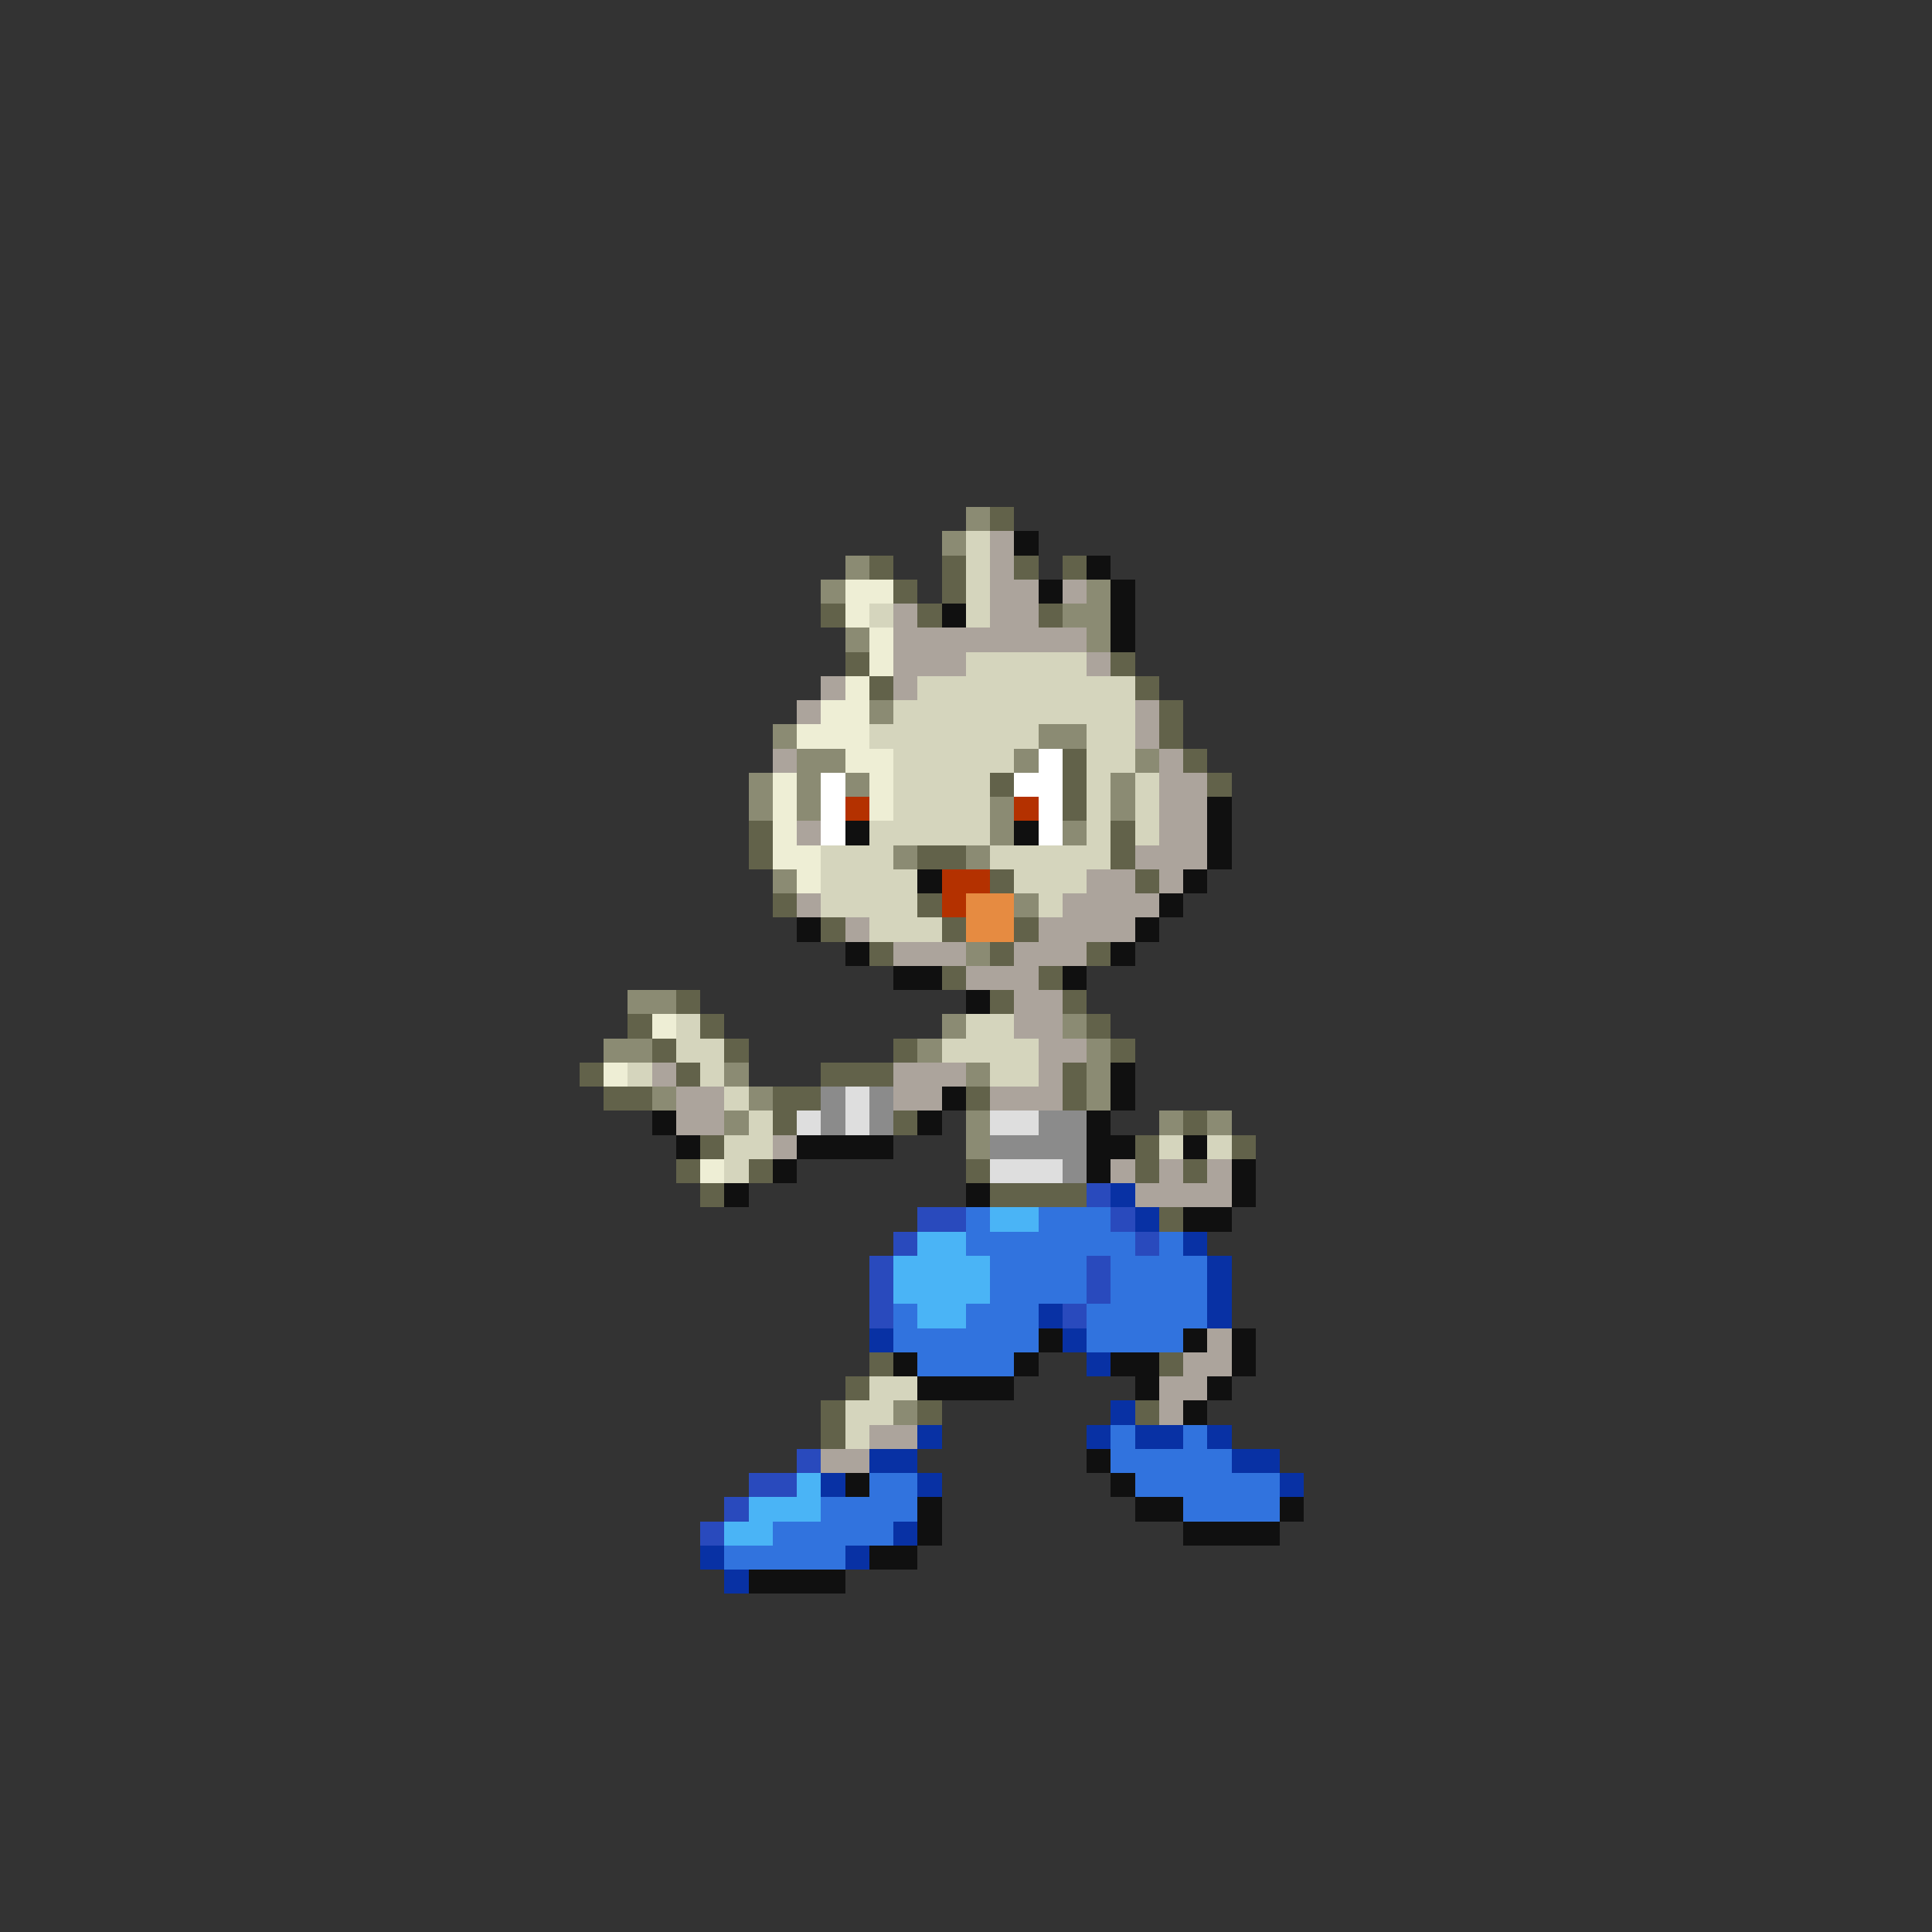 <svg xmlns="http://www.w3.org/2000/svg" viewBox="0 -0.5 80 80" shape-rendering="crispEdges">
<rect x="0" y="-0.5" width="80" height="80" fill="#333333" stroke="none"/>
<path stroke="#8b8b73" d="M40 21h1M39 22h1M35 23h1M34 24h1M45 24h1M44 25h2M35 26h1M45 26h1M36 29h1M32 30h1M43 30h2M33 31h2M42 31h1M47 31h1M31 32h1M33 32h1M35 32h1M46 32h1M31 33h1M33 33h1M41 33h1M46 33h1M41 34h1M44 34h1M37 35h1M40 35h1M32 36h1M42 37h1M40 39h1M26 41h2M39 42h1M44 42h1M25 43h2M38 43h1M45 43h1M30 44h1M40 44h1M45 44h1M27 45h1M31 45h1M45 45h1M30 46h1M40 46h1M48 46h1M50 46h1M40 47h1M37 58h1" />
<path stroke="#62624a" d="M41 21h1M36 23h1M39 23h1M42 23h1M44 23h1M37 24h1M39 24h1M34 25h1M38 25h1M43 25h1M35 27h1M46 27h1M36 28h1M47 28h1M48 29h1M48 30h1M44 31h1M49 31h1M41 32h1M44 32h1M50 32h1M44 33h1M31 34h1M46 34h1M31 35h1M38 35h2M46 35h1M41 36h1M47 36h1M32 37h1M38 37h1M34 38h1M39 38h1M42 38h1M36 39h1M41 39h1M45 39h1M39 40h1M43 40h1M28 41h1M41 41h1M44 41h1M26 42h1M29 42h1M45 42h1M27 43h1M30 43h1M37 43h1M46 43h1M24 44h1M28 44h1M34 44h3M44 44h1M25 45h2M32 45h2M40 45h1M44 45h1M32 46h1M37 46h1M49 46h1M29 47h1M47 47h1M51 47h1M28 48h1M31 48h1M40 48h1M47 48h1M49 48h1M29 49h1M41 49h4M48 50h1M36 56h1M48 56h1M35 57h1M34 58h1M38 58h1M47 58h1M34 59h1" />
<path stroke="#d5d5bd" d="M40 22h1M40 23h1M40 24h1M36 25h1M40 25h1M40 27h5M38 28h9M37 29h10M36 30h7M45 30h2M37 31h5M45 31h2M37 32h4M45 32h1M47 32h1M37 33h4M45 33h1M47 33h1M36 34h5M45 34h1M47 34h1M34 35h3M41 35h5M34 36h4M42 36h3M34 37h4M43 37h1M36 38h3M28 42h1M40 42h2M28 43h2M39 43h4M26 44h1M29 44h1M41 44h2M30 45h1M31 46h1M30 47h2M48 47h1M50 47h1M30 48h1M36 57h2M35 58h2M35 59h1" />
<path stroke="#aca49c" d="M41 22h1M41 23h1M41 24h2M44 24h1M37 25h1M41 25h2M37 26h8M37 27h3M45 27h1M34 28h1M37 28h1M33 29h1M47 29h1M47 30h1M32 31h1M48 31h1M48 32h2M48 33h2M33 34h1M48 34h2M47 35h3M45 36h2M48 36h1M33 37h1M44 37h4M35 38h1M43 38h4M37 39h3M42 39h3M40 40h3M42 41h2M42 42h2M43 43h2M27 44h1M37 44h3M43 44h1M28 45h2M37 45h2M41 45h3M28 46h2M32 47h1M46 48h1M48 48h1M50 48h1M47 49h4M50 55h1M49 56h2M48 57h2M48 58h1M36 59h2M34 60h2" />
<path stroke="#101010" d="M42 22h1M45 23h1M43 24h1M46 24h1M39 25h1M46 25h1M46 26h1M50 33h1M35 34h1M42 34h1M50 34h1M50 35h1M38 36h1M49 36h1M48 37h1M33 38h1M47 38h1M35 39h1M46 39h1M37 40h2M44 40h1M40 41h1M46 44h1M39 45h1M46 45h1M27 46h1M38 46h1M45 46h1M28 47h1M33 47h4M45 47h2M49 47h1M32 48h1M45 48h1M51 48h1M30 49h1M40 49h1M51 49h1M49 50h2M43 55h1M49 55h1M51 55h1M37 56h1M42 56h1M46 56h2M51 56h1M38 57h4M47 57h1M50 57h1M49 58h1M45 60h1M35 61h1M46 61h1M38 62h1M47 62h2M53 62h1M38 63h1M49 63h4M36 64h2M31 65h4" />
<path stroke="#eeeed5" d="M35 24h2M35 25h1M36 26h1M36 27h1M35 28h1M34 29h2M33 30h3M35 31h2M32 32h1M36 32h1M32 33h1M36 33h1M32 34h1M32 35h2M33 36h1M27 42h1M25 44h1M29 48h1" />
<path stroke="#ffffff" d="M43 31h1M34 32h1M42 32h2M34 33h1M43 33h1M34 34h1M43 34h1" />
<path stroke="#b43100" d="M35 33h1M42 33h1M39 36h2M39 37h1" />
<path stroke="#e68b41" d="M40 37h2M40 38h2" />
<path stroke="#8b8b8b" d="M34 45h1M36 45h1M34 46h1M36 46h1M43 46h2M41 47h4M44 48h1" />
<path stroke="#dedede" d="M35 45h1M33 46h1M35 46h1M41 46h2M41 48h3" />
<path stroke="#294abd" d="M45 49h1M38 50h2M46 50h1M37 51h1M47 51h1M36 52h1M45 52h1M36 53h1M45 53h1M36 54h1M44 54h1M33 60h1M31 61h2M30 62h1M29 63h1" />
<path stroke="#0831a4" d="M46 49h1M47 50h1M49 51h1M50 52h1M50 53h1M43 54h1M50 54h1M36 55h1M44 55h1M45 56h1M46 58h1M38 59h1M45 59h1M47 59h2M50 59h1M36 60h2M51 60h2M34 61h1M38 61h1M53 61h1M37 63h1M29 64h1M35 64h1M30 65h1" />
<path stroke="#3173de" d="M40 50h1M43 50h3M40 51h7M48 51h1M41 52h4M46 52h4M41 53h4M46 53h4M37 54h1M40 54h3M45 54h5M37 55h6M45 55h4M38 56h4M46 59h1M49 59h1M46 60h5M36 61h2M47 61h6M34 62h4M49 62h4M32 63h5M30 64h5" />
<path stroke="#4ab4f6" d="M41 50h2M38 51h2M37 52h4M37 53h4M38 54h2M33 61h1M31 62h3M30 63h2" />
</svg>